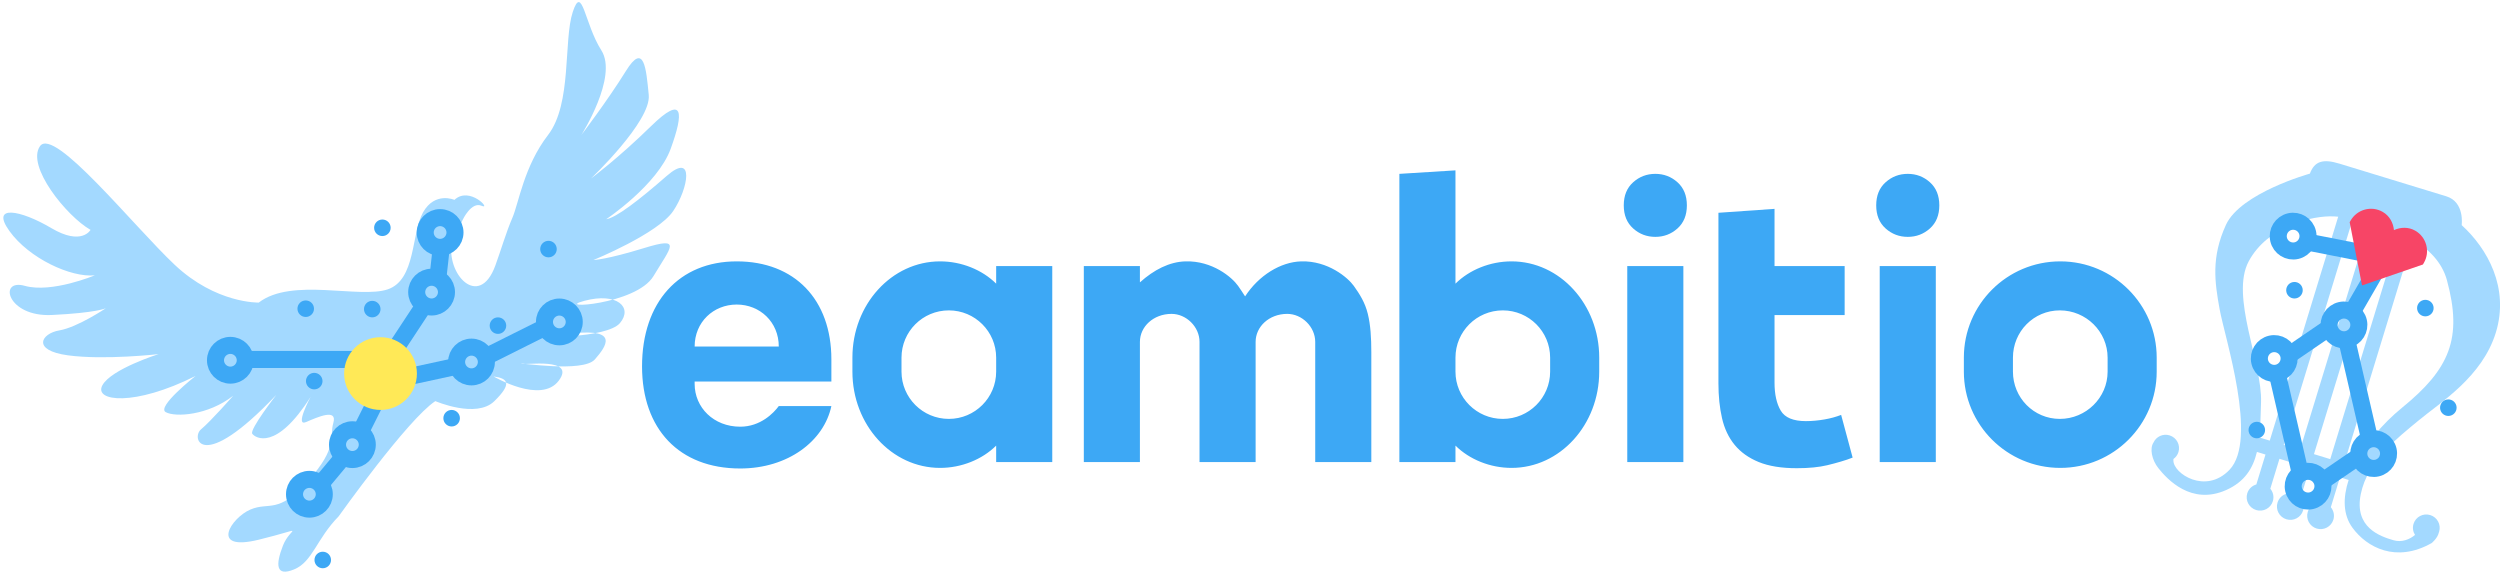 <?xml version="1.0" encoding="UTF-8" standalone="no"?>
<svg width="587px" height="135px" viewBox="0 0 587 135" version="1.1" xmlns="http://www.w3.org/2000/svg" xmlns:xlink="http://www.w3.org/1999/xlink">
    <!-- Generator: Sketch 3.8.3 (29802) - http://www.bohemiancoding.com/sketch -->
    <title>Group 21</title>
    <desc>Created with Sketch.</desc>
    <defs>
        <path d="M238.669,0.822 C236.67,0.822 234.937,1.48 233.466,2.797 C231.995,4.114 231.259,5.922 231.259,8.219 C231.259,10.517 231.995,12.323 233.466,13.641 C234.937,14.958 236.67,15.616 238.669,15.616 C240.667,15.616 242.401,14.958 243.872,13.641 C245.343,12.323 246.078,10.517 246.078,8.219 C246.078,5.922 245.343,4.114 243.872,2.797 C242.401,1.48 240.667,0.822 238.669,0.822 L238.669,0.822 Z M232.082,68.494 L245.254,68.494 L245.254,22.466 L232.082,22.466 L232.082,68.494 Z M291.356,68.494 L304.527,68.494 L304.527,22.466 L291.356,22.466 L291.356,68.494 Z M213.971,47.26 C213.971,53.389 208.998,58.357 202.858,58.357 C196.72,58.357 191.744,53.382 191.744,47.256 L191.744,43.974 C191.744,37.845 196.719,32.877 202.858,32.877 C208.996,32.877 213.971,37.837 213.971,43.979 L213.971,47.26 Z M204.916,21.37 C199.905,21.37 195.037,23.335 191.744,26.603 L191.744,0 L178.573,0.822 L178.573,68.493 L191.744,68.493 L191.744,64.628 C195.037,67.896 199.906,69.863 204.916,69.863 C216.285,69.863 225.497,59.746 225.497,47.266 L225.497,43.966 C225.497,31.491 216.283,21.37 204.916,21.37 L204.916,21.37 Z M278.388,58.484 C276.884,58.747 275.424,58.878 274.009,58.878 C271.06,58.878 269.096,58.06 268.122,56.422 C267.15,54.784 266.659,52.59 266.659,49.843 L266.659,33.973 L283.123,33.973 L283.123,22.466 L266.659,22.466 L266.659,9.041 L253.487,9.961 L253.487,50.017 C253.487,53 253.767,55.721 254.327,58.177 C254.887,60.633 255.875,62.725 257.291,64.45 C258.705,66.176 260.593,67.521 262.951,68.486 C265.31,69.451 268.289,69.934 271.885,69.934 C274.717,69.934 277.105,69.699 279.051,69.231 C280.997,68.764 283.406,68.087 284.998,67.443 L282.3,57.42 C281.062,57.888 279.892,58.221 278.388,58.484 L278.388,58.484 Z M22.98,31.507 C28.436,31.507 32.859,35.617 32.859,41.37 L13.102,41.37 C13.102,35.617 17.523,31.507 22.98,31.507 L22.98,31.507 Z M45.208,49.589 L45.208,44.383 C45.208,30.395 36.639,21.37 22.98,21.37 C9.492,21.37 0.753,30.907 0.753,46.028 C0.753,60.71 9.449,70 23.803,70 C35.028,70 43.468,63.561 45.208,55.342 L32.859,55.342 C31.653,56.986 28.56,60.189 23.803,60.189 C17.57,60.189 13.102,55.687 13.102,50.137 L13.102,49.589 L45.208,49.589 Z M155.521,21.37 C150.66,21.509 145.544,24.679 142.35,29.589 C141.616,28.459 141.314,27.99 140.703,27.123 C139.27,25.088 134.639,21.19 128.355,21.37 C124.573,21.472 120.945,23.34 117.652,26.301 L117.652,22.465 L104.481,22.465 L104.481,68.493 L117.652,68.493 L117.652,40.274 C117.652,36.72 120.791,33.713 125.062,33.699 C128.516,33.687 131.648,36.724 131.648,40.274 L131.648,68.493 L144.82,68.493 L144.82,40.274 C144.82,36.72 147.959,33.713 152.229,33.699 C155.684,33.687 158.814,36.724 158.814,40.274 L158.814,68.493 L171.986,68.493 L171.986,42.74 C171.986,39.258 171.802,36.32 171.163,33.699 C170.511,31.027 169.256,29.066 167.87,27.123 C166.484,25.18 161.806,21.19 155.521,21.37 L155.521,21.37 Z M297.942,0.822 C295.944,0.822 294.21,1.48 292.739,2.797 C291.268,4.114 290.533,5.922 290.533,8.219 C290.533,10.517 291.268,12.323 292.739,13.641 C294.21,14.958 295.944,15.616 297.942,15.616 C299.94,15.616 301.674,14.958 303.145,13.641 C304.616,12.323 305.351,10.517 305.351,8.219 C305.351,5.922 304.616,4.114 303.145,2.797 C301.674,1.48 299.94,0.822 297.942,0.822 L297.942,0.822 Z M344.867,47.26 C344.867,53.389 339.789,58.357 333.65,58.357 C327.512,58.357 322.639,53.382 322.639,47.256 L322.639,43.974 C322.639,37.845 327.51,32.877 333.65,32.877 C339.788,32.877 344.867,37.837 344.867,43.979 L344.867,47.26 Z M333.753,21.37 C321.247,21.37 311.114,31.486 311.114,43.966 L311.114,47.266 C311.114,59.741 321.249,69.863 333.753,69.863 C346.259,69.863 356.392,59.746 356.392,47.266 L356.392,43.966 C356.392,31.491 346.256,21.37 333.753,21.37 L333.753,21.37 Z M83.899,47.256 C83.899,53.383 78.925,58.357 72.787,58.357 C66.647,58.357 61.672,53.389 61.672,47.261 L61.672,43.979 C61.672,37.838 66.649,32.877 72.787,32.877 C78.926,32.877 83.899,37.846 83.899,43.975 L83.899,47.256 Z M83.899,22.466 L83.899,26.602 C80.607,23.335 75.739,21.37 70.728,21.37 C59.362,21.37 50.147,31.491 50.147,43.966 L50.147,47.267 C50.147,59.746 59.359,69.863 70.728,69.863 C75.738,69.863 80.607,67.897 83.899,64.628 L83.899,68.493 L97.071,68.493 L97.071,22.466 L83.899,22.466 Z" id="path-1"></path>
    </defs>
    <g id="Page-1" stroke="none" stroke-width="1" fill="none" fill-rule="evenodd">
        <g id="0805doodle-copy-3" transform="translate(-12, -102)">
            <g id="Group-21" transform="translate(-16, 45)">
                <g id="Group-20">
                    <g id="Group-19">
                        <g id="Group-17" transform="translate(178, 97)">
                            <mask id="mask-2" fill="white">
                                <use xlink:href="#path-1"></use>
                            </mask>
                            <use id="Fill-16" fill="#3DA8F5" xlink:href="#path-1"></use>
                        </g>
                        <g id="Group-10" transform="translate(117.451, 117.38) rotate(-45) translate(-117.451, -117.38) translate(36.951, 32.88)">
                            <path d="M62.696,93.502 C62.696,93.502 58.062,92.271 57.336,94.804 C56.614,97.339 55.527,89.592 60.379,89.013 C60.379,89.013 61.755,84.233 67.331,85.245 C72.906,86.26 80.509,94.153 86.519,90.533 C92.53,86.911 98.831,71.416 108.389,69.315 C108.389,69.315 115.049,61.807 114.277,48.483 C113.504,35.159 107.569,5.881 113.264,6.365 C118.96,6.847 121.857,21.717 120.698,28.089 C120.698,28.089 124.948,28.958 126.299,20.751 C127.65,12.543 131.223,6.076 133.153,13.702 C135.086,21.33 132.284,31.757 128.229,35.717 C128.229,35.717 137.982,30.696 140.684,24.711 C143.388,18.723 148.989,26.254 141.843,33.98 C134.699,41.703 132.479,42.669 132.479,42.669 C132.479,42.669 140.202,40.447 143.485,37.648 C146.767,34.849 151.306,35.62 146.672,42.959 C142.037,50.295 132.768,59.082 132.768,59.082 C132.768,59.082 142.617,52.807 146.864,53.676 C151.111,54.545 145.898,62.653 131.126,69.025 C131.126,69.025 142.617,66.613 142.132,69.122 C141.65,71.632 136.339,77.233 129.003,78.778 C129.003,78.778 136.919,78.609 139.912,78.067 C142.906,77.522 148.023,84.861 122.341,86.404 C122.341,86.404 132.671,86.791 132.961,87.95 C133.25,89.108 132.574,94.901 117.512,92.874 C117.512,92.874 125.43,94.514 122.726,95.867 C120.024,97.218 115.484,99.441 118.768,100.889 C122.051,102.337 122.244,105.397 132.961,105.108 C143.678,104.818 142.519,101.274 146.864,99.054 C151.209,96.835 160.785,97.964 151.034,105.108 C141.281,112.251 143.916,108.804 148.454,110.35 C152.993,111.893 155.204,113.772 151.034,115.951 C146.864,118.129 142.2,115.371 134.764,115.951 C134.764,115.951 106.892,113.728 99.459,115.951 C99.459,115.951 96.465,125.991 90.574,126.57 C84.686,127.15 84.397,125.604 86.23,122.708 C86.23,122.708 84.107,135.452 77.156,135.065 C70.204,134.681 79.568,126.57 79.762,125.799 C79.955,125.025 72.134,138.251 67.887,138.349 C63.637,138.446 58.81,137.962 66.341,130.626 C73.872,123.287 62.383,137.382 57.554,137.382 C52.728,137.382 52.438,132.169 58.908,127.632 C65.375,123.095 51.859,137.577 44.038,136.321 C36.217,135.065 32.452,135.55 40.37,130.433 C48.285,125.314 50.218,123.095 50.218,123.095 C50.218,123.095 35.736,130.721 29.363,130.046 C22.991,129.37 15.363,124.93 24.052,123.577 C32.742,122.226 39.211,120.777 40.949,119.232 C40.949,119.232 27.046,123.287 18.549,120.198 C10.052,117.109 6.673,114.308 17.488,113.246 C28.3,112.185 35.928,110.35 35.928,110.35 C35.928,110.35 16.521,112.57 12.177,108.128 C7.832,103.688 3.295,99.246 11.308,100.405 C19.32,101.563 29.556,102.047 29.556,102.047 C29.556,102.047 13.527,99.923 11.308,92.874 C9.088,85.827 2.136,79.321 8.701,81.928 C15.268,84.535 25.308,95.673 34.577,96.06 C43.846,96.447 51.279,101.081 54.852,102.142 C58.423,103.204 62.562,105.037 66.051,106.295 C76.453,110.042 75.04,98.548 68.271,94.901 L62.696,93.502 Z" id="Fill-1" fill="#A3D9FF" transform="translate(80.606, 72.359) scale(-1, 1) rotate(-355) translate(-80.606, -72.359) "></path>
                            <g id="Group-2" transform="translate(60.154, 108.933) rotate(-315) translate(-60.154, -108.933) translate(17.654, 67.433)">
                                <g id="Group" transform="translate(-0, 0.553)">
                                    <ellipse id="Oval-1-Copy" stroke="#3DA8F5" stroke-width="4" cx="51.495" cy="17.493" rx="3.495" ry="3.493"></ellipse>
                                    <ellipse id="Oval-1-Copy-3" stroke="#3DA8F5" stroke-width="4" cx="53.495" cy="3.493" rx="3.495" ry="3.493"></ellipse>
                                    <ellipse id="Oval-1-Copy-5" stroke="#3DA8F5" stroke-width="4" cx="32.903" cy="53.309" rx="3.495" ry="3.493"></ellipse>
                                    <ellipse id="Oval-1-Copy-8" stroke="#3DA8F5" stroke-width="4" cx="4.252" cy="33.493" rx="3.495" ry="3.493"></ellipse>
                                    <ellipse id="Oval-1-Copy-6" stroke="#3DA8F5" stroke-width="4" cx="22.806" cy="64.954" rx="3.495" ry="3.493"></ellipse>
                                    <path d="M44.553,28.467 L48.803,22.012" id="Line" stroke="#3DA8F5" stroke-width="4" stroke-linecap="square"></path>
                                    <path d="M53.045,13.527 L53.752,7.163" id="Line-Copy-11" stroke="#3DA8F5" stroke-width="4" stroke-linecap="square"></path>
                                    <path d="M35.233,49.428 L38.34,43.217" id="Line-Copy-4" stroke="#3DA8F5" stroke-width="4" stroke-linecap="square"></path>
                                    <path d="M8.497,33.31 L33.848,33.31" id="Line-Copy-6" stroke="#3DA8F5" stroke-width="4" stroke-linecap="square"></path>
                                    <path d="M26.689,61.072 L30.573,56.414" id="Line-Copy-5" stroke="#3DA8F5" stroke-width="4" stroke-linecap="square"></path>
                                    <ellipse id="Oval-1-Copy-2" stroke="#3DA8F5" stroke-width="4" cx="60.864" cy="33.901" rx="3.495" ry="3.493"></ellipse>
                                    <ellipse id="Oval-1-Copy-4" stroke="#3DA8F5" stroke-width="4" cx="81.495" cy="24.493" rx="3.495" ry="3.493"></ellipse>
                                    <path d="M47.66,37.007 L56.592,35.066" id="Line-Copy" stroke="#3DA8F5" stroke-width="4" stroke-linecap="square"></path>
                                    <path d="M65.773,31.912 L77.087,26.255" id="Line-Copy-2" stroke="#3DA8F5" stroke-width="4" stroke-linecap="square"></path>
                                    <ellipse id="Oval-1" fill="#FFE957" cx="39.505" cy="36.618" rx="8.544" ry="8.539"></ellipse>
                                </g>
                                <ellipse id="Oval-10-Copy-3" fill="#3DA8F5" cx="39.942" cy="2.941" rx="1.942" ry="1.941"></ellipse>
                                <ellipse id="Oval-10-Copy-4" fill="#3DA8F5" cx="23.942" cy="38.941" rx="1.942" ry="1.941"></ellipse>
                                <ellipse id="Oval-10-Copy-10" fill="#3DA8F5" cx="21.942" cy="21.941" rx="1.942" ry="1.941"></ellipse>
                                <ellipse id="Oval-10-Copy-5" fill="#3DA8F5" cx="25.942" cy="80.941" rx="1.942" ry="1.941"></ellipse>
                                <ellipse id="Oval-10-Copy-6" fill="#3DA8F5" cx="56.204" cy="47.651" rx="1.942" ry="1.941"></ellipse>
                                <ellipse id="Oval-10-Copy-8" fill="#3DA8F5" cx="67.078" cy="25.914" rx="1.942" ry="1.941"></ellipse>
                                <ellipse id="Oval-10-Copy-9" fill="#3DA8F5" cx="37.563" cy="22.033" rx="1.942" ry="1.941"></ellipse>
                                <ellipse id="Oval-10-Copy-11" fill="#3DA8F5" cx="78.942" cy="7.941" rx="1.942" ry="1.941"></ellipse>
                            </g>
                        </g>
                        <g id="Group-22" transform="translate(513, 75)">
                            <g id="Group-11" transform="translate(63.763, 64.313) rotate(-13) translate(-63.763, -64.313) translate(11.763, 10.313)">
                                <path d="M53.857,18.288 L53.857,25.631 L57.857,25.631 L57.857,18.288 C56.997,17.729 56.429,16.762 56.429,15.662 C56.429,13.931 57.836,12.528 59.571,12.528 C61.307,12.528 62.714,13.931 62.714,15.662 C62.714,16.762 62.146,17.729 61.286,18.288 L61.286,25.631 L63.388,25.631 C63.142,21.662 64.094,18.081 67.675,14.964 C74.436,9.077 81.651,13.326 84.413,15.225 C86.436,16.616 87.743,19.026 87.259,20.626 C87.06,22.164 85.74,23.352 84.143,23.352 C82.407,23.352 81,21.95 81,20.219 C81,19.499 81.243,18.836 81.653,18.307 C81.62,18.199 81.588,18.089 81.556,17.979 C80.699,15.035 71.963,12.479 68.317,19.735 C63.928,28.473 78.39,48.963 81.556,55.104 C84.545,60.904 87.032,66.165 85.936,74.473 C84.856,82.666 70.603,91.754 70.603,91.754 C70.413,94.888 68.699,96.027 64.603,96.027 L38.413,96.027 C33.841,96.027 32.984,90.615 32.984,90.615 C25.556,87.102 17.936,79.791 17.936,68.871 C17.936,57.952 25.556,49.407 29.175,43.9 C32.793,38.393 37.936,31.271 37.175,23.296 C36.413,15.32 29.936,15.13 26.651,15.177 C24.596,15.207 23.044,16.518 22.193,17.844 C22.862,18.419 23.286,19.27 23.286,20.219 C23.286,21.95 21.879,23.352 20.143,23.352 C18.407,23.352 17,21.95 17,20.219 C17,20.139 17.003,20.06 17.009,19.981 C16.896,18.656 17.889,17.171 17.889,17.171 C24.508,10.193 32.139,11.721 36.746,15.177 C39.738,17.422 40.964,21.212 40.869,25.631 L43,25.631 L43,18.288 C42.14,17.729 41.571,16.762 41.571,15.662 C41.571,13.931 42.979,12.528 44.714,12.528 C46.45,12.528 47.857,13.931 47.857,15.662 C47.857,16.762 47.289,17.729 46.429,18.288 L46.429,25.631 L50.429,25.631 L50.429,18.288 C49.569,17.729 49,16.762 49,15.662 C49,13.931 50.407,12.528 52.143,12.528 C53.879,12.528 55.286,13.931 55.286,15.662 C55.286,16.762 54.717,17.729 53.857,18.288 Z M53.857,84.931 C55.293,84.866 56.644,84.743 57.857,84.591 L57.857,29.049 L53.857,29.049 L53.857,84.931 Z M50.429,84.966 C49.114,84.931 47.769,84.837 46.429,84.664 L46.429,29.049 L50.429,29.049 L50.429,84.966 Z M61.286,84.029 C61.613,83.96 61.911,83.892 62.175,83.826 C67.317,82.544 76.508,76.99 78.317,67.874 C80.127,58.759 68.305,46.048 65.877,37.075 C65.119,34.275 64.334,31.594 63.845,29.049 L61.286,29.049 L61.286,84.029 Z M43,84.032 C38.74,82.984 34.841,80.933 32.508,77.227 C24.96,65.24 25.817,57.477 33.841,45.514 C37.242,40.444 39.714,34.477 40.557,29.049 L43,29.049 L43,84.032 Z" id="Combined-Shape" fill="#A3D9FF" transform="translate(52.18, 53.993) rotate(-150) translate(-52.18, -53.993) "></path>
                                <g id="Group-4-Copy" transform="translate(26.696, 22)">
                                    <g id="Group-3" transform="translate(0.783, -0)">
                                        <ellipse id="Oval-1-Copy-5" stroke="#3DA8F5" stroke-width="4" cx="27.437" cy="57.493" rx="3.495" ry="3.493"></ellipse>
                                        <ellipse id="Oval-1-Copy-10" stroke="#3DA8F5" stroke-width="4" cx="20.495" cy="3.493" rx="3.495" ry="3.493"></ellipse>
                                        <ellipse id="Oval-1-Copy-8" stroke="#3DA8F5" stroke-width="4" cx="9.709" cy="30.493" rx="3.495" ry="3.493"></ellipse>
                                        <ellipse id="Oval-1-Copy-9" stroke="#3DA8F5" stroke-width="4" cx="27.437" cy="26.493" rx="3.495" ry="3.493"></ellipse>
                                        <ellipse id="Oval-1-Copy-6" stroke="#3DA8F5" stroke-width="4" cx="10.709" cy="61.493" rx="3.495" ry="3.493"></ellipse>
                                        <path d="M31.388,22.48 L39,14.316" id="Line" stroke="#3DA8F5" stroke-width="4" stroke-linecap="square"></path>
                                        <path d="M9.602,57.599 L9.602,36" id="Line-Copy-4" stroke="#3DA8F5" stroke-width="4" stroke-linecap="square"></path>
                                        <path d="M27.272,52.599 L27.272,31" id="Line-Copy-10" stroke="#3DA8F5" stroke-width="4" stroke-linecap="square"></path>
                                        <path d="M25,6.289 L33.379,10.046" id="Line-Copy-6" stroke="#3DA8F5" stroke-width="4" stroke-linecap="square"></path>
                                        <path d="M14.421,30.046 L22.214,27" id="Line-Copy-8" stroke="#3DA8F5" stroke-width="4" stroke-linecap="square"></path>
                                        <path d="M14.421,61.046 L22.214,58" id="Line-Copy-9" stroke="#3DA8F5" stroke-width="4" stroke-linecap="square"></path>
                                        <ellipse id="Oval-10-Copy-6" fill="#3DA8F5" cx="46.942" cy="26.941" rx="1.942" ry="1.941"></ellipse>
                                        <ellipse id="Oval-10-Copy-7" fill="#3DA8F5" cx="46.942" cy="50.941" rx="1.942" ry="1.941"></ellipse>
                                        <ellipse id="Oval-10-Copy-9" fill="#3DA8F5" cx="1.942" cy="45.941" rx="1.942" ry="1.941"></ellipse>
                                        <ellipse id="Oval-10-Copy-11" fill="#3DA8F5" cx="17.942" cy="15.941" rx="1.942" ry="1.941"></ellipse>
                                    </g>
                                </g>
                            </g>
                            <path d="M73.945,35.187 C72.944,33.781 71.382,32.801 69.53,32.801 C66.487,32.801 64.014,35.279 64.014,38.32 L64.014,38.775 L73.95,50.18 L83.876,38.775 L83.876,38.32 C83.876,35.279 81.403,32.801 78.36,32.801 C76.508,32.801 74.946,33.781 73.945,35.187 L73.945,35.187 Z" id="Shape" fill="#F74566" transform="translate(73.945, 41.491) rotate(-330) translate(-73.945, -41.491) "></path>
                        </g>
                    </g>
                </g>
            </g>
        </g>
    </g>
</svg>